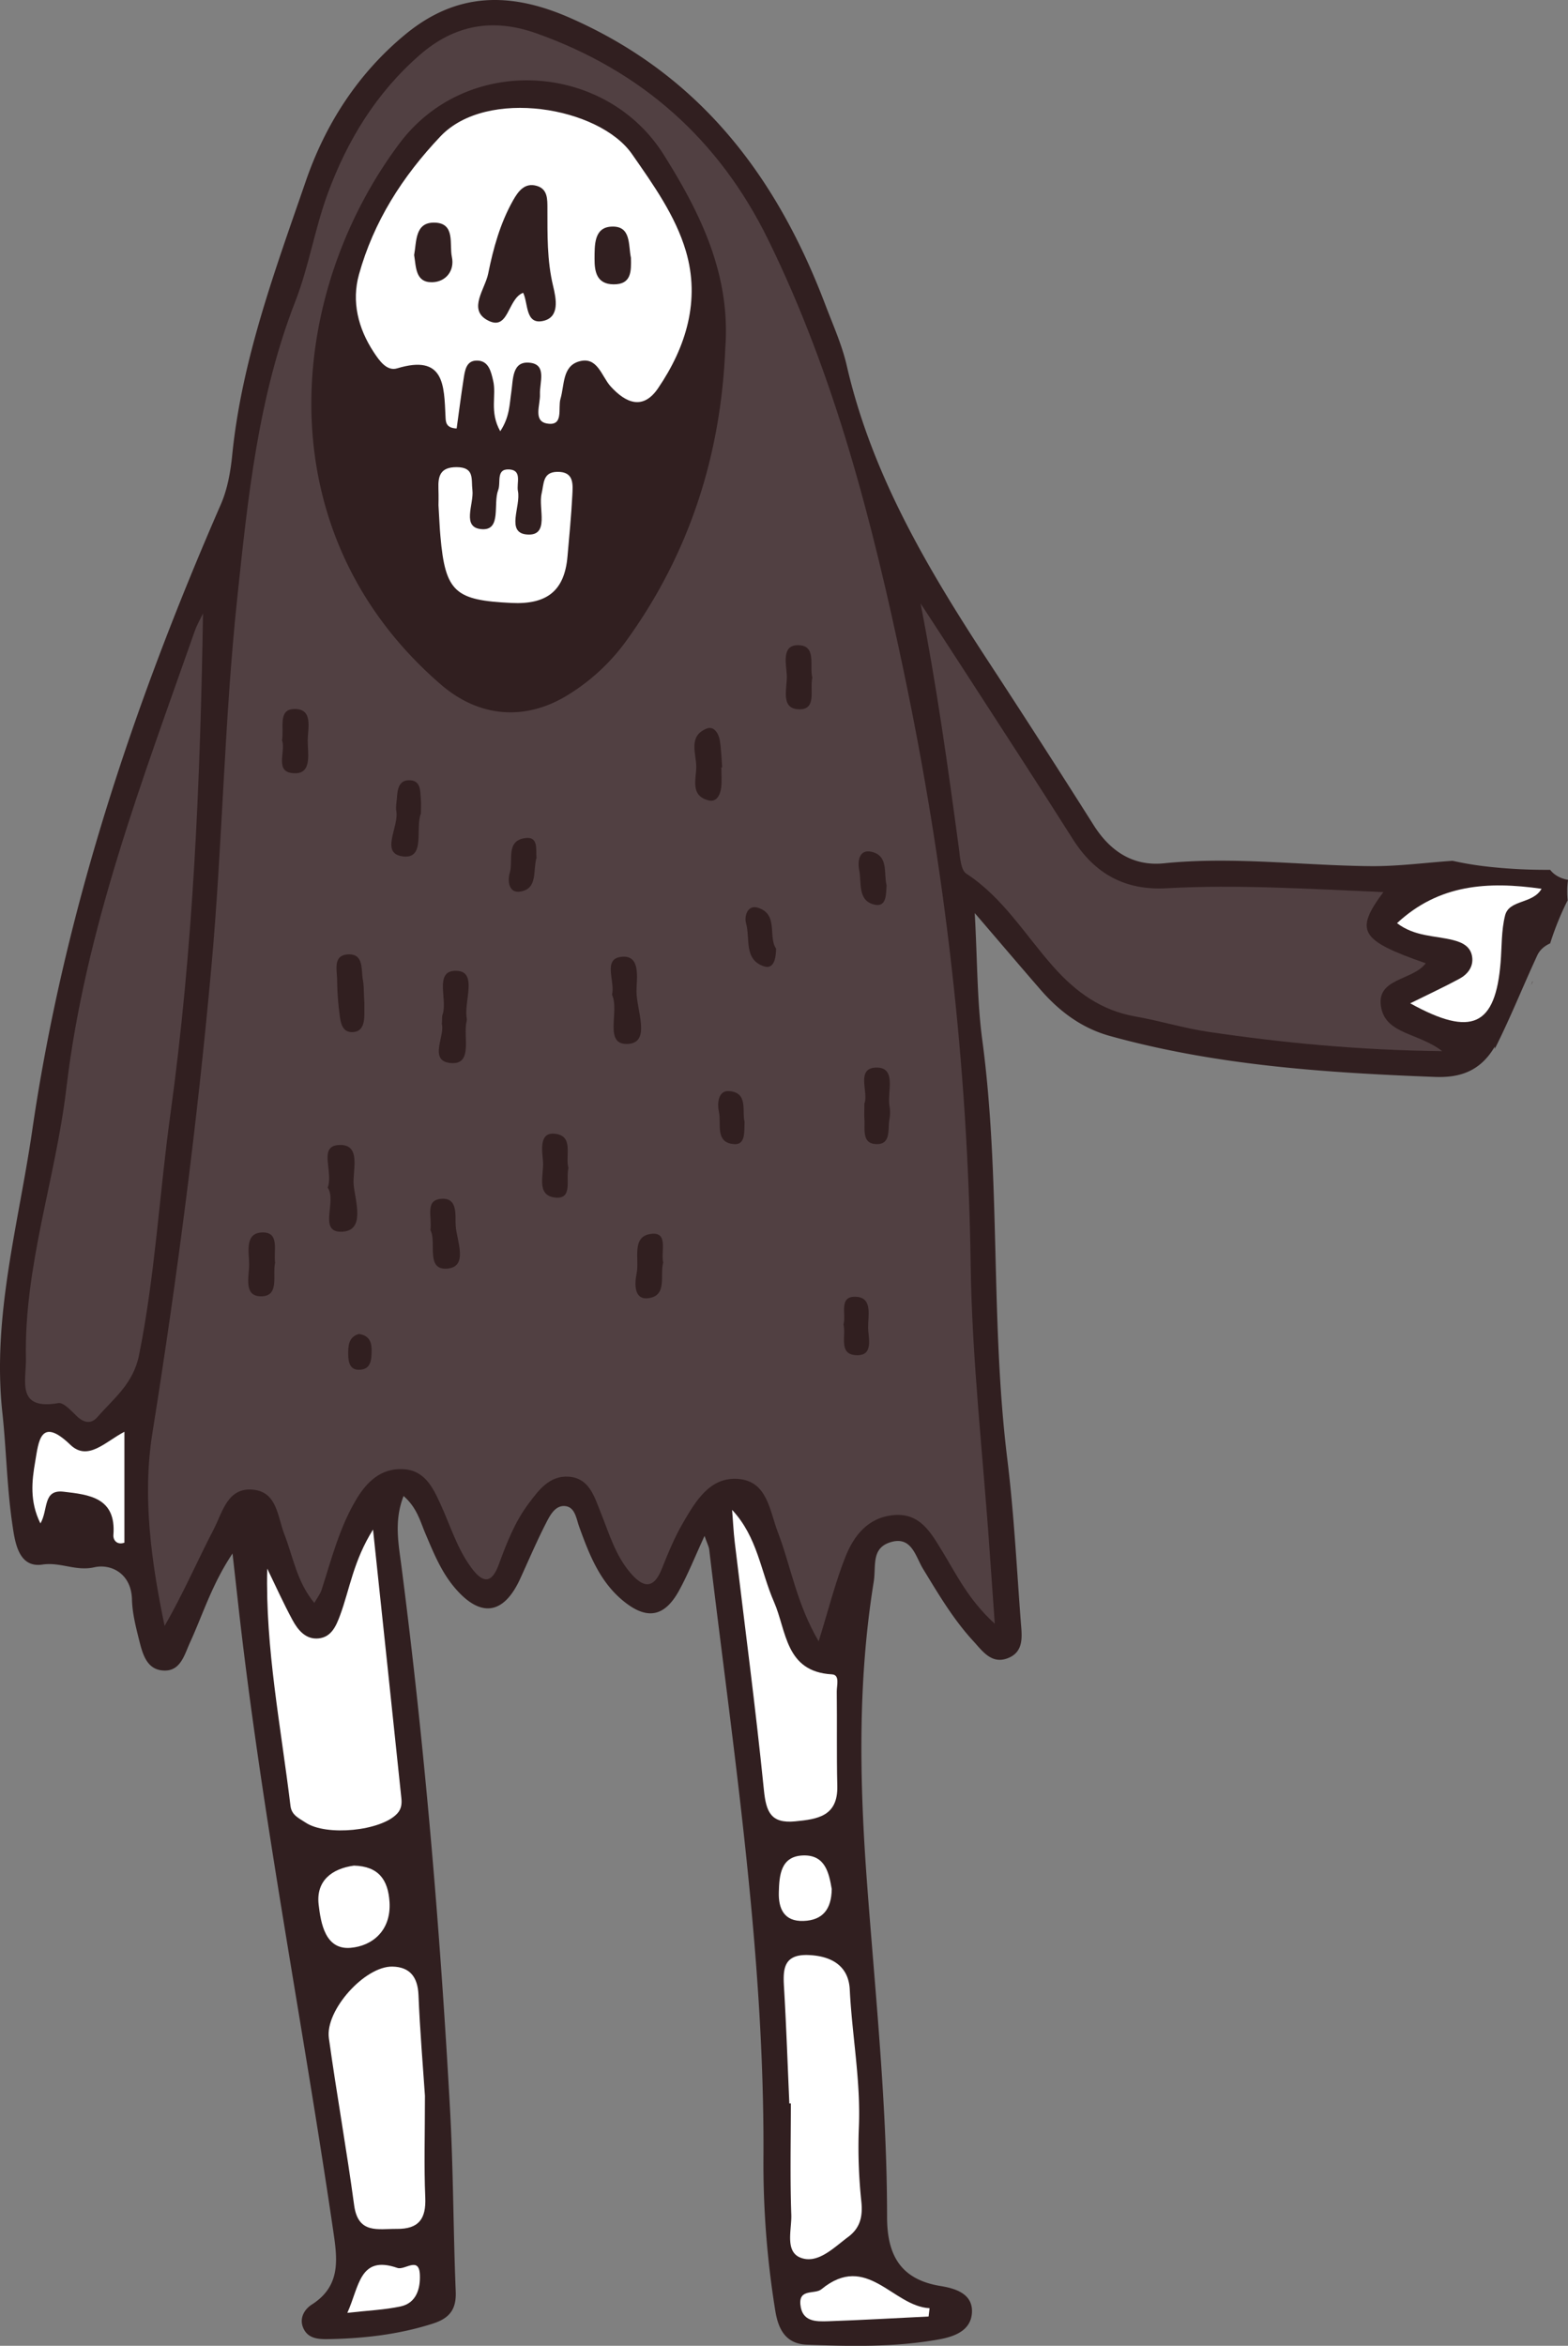 <svg id="Layer_1" data-name="Layer 1" xmlns="http://www.w3.org/2000/svg" viewBox="0 0 1535.87 2296.86"><rect x="0" y="0" width="1535.87" height="2296.86" fill="#808080" stroke="none"/><defs><style>.cls-1{fill:#311f20;}.cls-2{fill:#514042;}.cls-3{fill:#fff;}</style></defs><path class="cls-1" d="M1499.88,964.37l.21-.4c.32-.84.68-1.67,1-2.51C1501.36,960.24,1501.09,960.2,1499.88,964.37Z"/><path class="cls-1" d="M1518.41,923.69A283.6,283.6,0,0,1,1534,884.58c.5-1,1-2,1.57-3a79.48,79.48,0,0,1,.32-20.11c-6.43-1.08-12.5-4-16.52-8.63l-1-1.16h-3.18a512,512,0,0,1-57.81-3.11,320.57,320.57,0,0,1-34.59-5.72c-26.79,1.83-53.49,5.49-80.57,5.22-67.37-.65-134.57-9.63-202.14-2.78-30.21,3.06-52.62-11.72-68.88-37.42q-51.4-81.29-104.12-161.76c-58.81-89.93-113.25-181.77-137.71-288.22-4.67-20.32-13.46-39.73-20.9-59.36C760.81,172.76,685.34,73,557.68,17.21c-59-25.76-111-24.4-160.54,16.39-46.39,38.22-78.26,87.63-97.6,143.74C269.34,265,236.82,352.2,227.45,445.61c-1.64,16.31-4.62,33.29-11.1,48.16C130.33,691,62.67,893.46,31.48,1107.39c-13.37,91.67-39.36,181.69-29.16,275.86,3.9,36,4.42,72.43,9.63,108.21,2.52,17.25,5.54,44,29.56,40.47,17.85-2.67,32.59,6.75,50.83,2.66,16.46-3.68,36.3,6.1,36.92,31.49.32,13.08,3.62,26.24,6.83,39.05,3.49,13.95,7.42,30.4,25.15,30.58,15.85.17,19.46-15.7,24.94-27.63,12.55-27.33,21.29-56.61,41.58-87,2.31,20.63,3.89,34.7,5.46,48.77,22.9,205.47,62.89,408.36,92.94,612.76,4.14,28.19,8.59,55.13-20.68,73.82-7.7,4.92-12.51,13.78-8.38,23.12,4.79,10.84,15.7,10.95,25.79,10.74,34.38-.69,68.2-4.61,101.22-15.22,16.22-5.22,23-13.89,22.27-31.35-2.42-59.6-2.31-119.33-5.6-178.88-9.81-177.69-24.8-354.94-47.6-531.51-2.78-21.57-7.41-44.21,2.12-68.54,13.08,11.42,16.19,24.56,21.29,36.56,7.77,18.32,15.21,36.9,28.11,52.41,25.49,30.63,48.53,27.7,64.85-8,8.26-18.06,16.05-36.36,25.07-54,3.88-7.59,8.91-17.73,18.44-17.13,10.26.64,11.36,12.29,14.25,20.26,9.86,27.21,20.24,54.1,43.64,73,22.74,18.39,39.86,15.41,54.06-10.27,8.83-16,15.58-33.13,25.11-53.77,2.72,7.87,4.21,10.55,4.55,13.37,23.53,197.44,54.17,394.23,53.14,593.89A900.2,900.2,0,0,0,759.48,2263c3,18.11,10.43,32,30.9,32.76,43.1,1.72,86.26,2.5,128.94-5.09,15.52-2.76,32.36-8.69,32.75-27.34.38-17.93-17.17-22.78-30.7-25-39.5-6.39-52.47-30.59-52.48-67.62,0-109.55-11.56-218.46-19.67-327.56-7.3-98.29-9.25-196.41,6.6-294.36,2.47-15.3-2.63-32.53,15.9-38.58,21.18-6.93,25,13.76,32.32,25.77,15,24.61,29.58,49.37,49.13,70.65,8.77,9.55,17.57,22.63,32.94,17.34,17.77-6.12,14.76-22.79,13.71-36.85-4-52.9-6.69-106-13.17-158.59-16.77-136.29-6.26-274.1-24.51-410.31-5.11-38.15-4.75-77-7.37-124.19,25.66,29.89,44.91,52.53,64.42,75,18.49,21.26,40.26,37.65,68,45.33,104.13,28.87,211,36,318.25,40.1,22.46.85,43.77-4.14,58.69-29.68v2.2c15.13-29.85,27.5-61.11,41.64-91.51C1508.2,930.06,1512.93,926.13,1518.41,923.69Z"/><path class="cls-2" d="M801.89,1607.05c-21.75-37-27.14-73.36-40-106.87-8.07-21.08-10.23-49.93-38.87-52.12-27.76-2.11-41.7,21.88-54,43-8.31,14.24-14.65,29.73-20.79,45.09-8.48,21.24-19.07,17.69-31,3.6-14.68-17.26-20.72-38.76-29-59.23-6.13-15.21-11.06-33.31-31.25-34.65-18.81-1.24-29.43,13.29-39.42,26.63-13.39,17.9-21.39,38.61-29,59.38-7.18,19.62-16,18-27,3-14-19-20.55-41.49-30.25-62.5-7.54-16.36-15.53-32.93-36.67-33.88-21.3-1-35.07,12.19-45.18,28.82-16.82,27.65-24.65,59-34.48,89.43-1.27,3.94-4.06,7.39-7.11,12.76-17.23-20.85-20.78-45.31-29.44-67.51-6.6-16.92-6.91-40.67-29.92-43.34-25.66-3-30.53,22.13-39.19,38.77-16.13,31-29.94,63.18-48.09,94.55-13.1-62.62-21.86-126.69-12-188.51,24.24-151.76,44-304,57.84-456.86,10.85-119.92,12.57-240.73,25.25-360.41,10.42-98.33,20.37-197.38,57.07-291.47,13.05-33.45,18.85-70.27,31.36-104.49,19.27-52.7,47.9-99.52,90.65-136.65,33.77-29.31,71.29-36.16,114.19-20.89q154.7,55.08,226.76,201.83c65.78,134,102.36,277.74,132.81,422.56,40.3,191.64,62.88,385.93,65.64,582,1.33,94.14,12.27,187.45,18.67,281.14,1.41,20.7,2.92,41.39,4.91,69.58-25.9-23.45-37.46-48.21-51.51-71.07-11.1-18.07-21.54-37.46-47.32-35.25-25.41,2.18-39.22,20.12-47.56,41.12C818.26,1549.16,811.86,1575,801.89,1607.05Z"/><path class="cls-2" d="M1355,873.49c-28.37,38.35-22.82,47.19,41.51,69.69-12.84,17.4-50,14.19-43.46,44.23,5.5,25.36,36.62,23.93,59.57,41.8-81.07-.93-155.34-8-229.24-18.93-24-3.54-47.36-10.85-71.26-15-33.37-5.84-58.25-23.87-80.34-48.72-27.58-31-49.22-67.64-85.29-91.16-5.44-3.54-6.05-15.9-7.2-24.41-10.71-79.78-21.84-159.47-37.59-240.17,13.23,20.3,26.53,40.55,39.68,60.9,36.59,56.61,73.47,113,109.53,170,21.53,34,51.18,50.24,91.59,48C1212.06,865.91,1281.52,870.35,1355,873.49Z"/><path class="cls-2" d="M198.85,600.63c-2.68,165.17-9.57,328.28-31.93,490.2-10.85,78.6-15,158-30.75,236.1-5.66,28.06-24.75,42.21-40.75,60.6-6.08,7-13.18,5.77-20.09-.81-5.48-5.21-13-13.78-18.24-12.88-41.65,7.21-31.24-22.32-31.69-43.59-1.92-90.43,29.1-176,39.56-264.48,18.48-156.19,74.37-301.35,125.85-448C192.89,611.86,196.14,606.34,198.85,600.63Z"/><path class="cls-3" d="M261.75,1535.88c8.18,16.81,15.85,33.9,24.74,50.34,5.31,9.82,13,19.3,25.59,18s17.2-12.22,21.14-22.91c9.35-25.31,12.9-52.87,32.16-83.65,9.82,92.74,18.87,177.79,27.75,262.86.56,5.35.24,10.57-4.09,15.24-15.71,17-69.35,22.36-89.72,8.79-6.36-4.24-13.68-7.09-14.8-16.35C275.18,1690.73,259.83,1613.91,261.75,1535.88Z"/><path class="cls-3" d="M416.23,2052.06c0,37.91-1,68.86.33,99.72.88,20.89-6.47,30.81-27.85,30.6-18.44-.19-38,5.35-41.84-23.23-7.37-54.65-17.17-109-24.74-163.59-3.76-27.18,35.24-70.52,62.21-70,17,.31,24.84,10.1,25.56,27.72C411.35,1988.53,414.34,2023.74,416.23,2052.06Z"/><path class="cls-3" d="M773.17,2059.54c-1.6-36.31-2.89-72.63-4.94-108.91-1-18.3-3.77-37.35,23.35-36.39,21.64.76,39.57,9.67,40.77,33.79,2.23,45.06,10.89,89.62,8.91,135a500.89,500.89,0,0,0,2.44,72.55c1.5,14.74-1.11,25.93-13,34.75-14.08,10.49-29.55,26.54-46.24,20.37-16-5.91-8.86-27.59-9.38-42.19-1.3-36.29-.43-72.66-.43-109Z"/><path class="cls-3" d="M717.11,1478.37c25,26.75,28,60.47,41.08,90.24,12.32,28.17,10.85,68.26,56.7,70.81,8,.45,4.66,10.85,4.73,16.79.37,30.82-.22,61.66.52,92.47.7,29.61-19.12,32.56-41.37,34.68-23.57,2.25-28.35-9.07-30.51-30.58-8.16-81-18.91-161.72-28.55-242.57C718.44,1499.64,718,1489,717.11,1478.37Z"/><path class="cls-3" d="M1381.33,982.38c18.93-9.38,33.82-16.25,48.2-24.06,8.13-4.41,13.92-11.8,12.43-21.6-1.52-10-9.54-13.94-18.72-16.26-17.82-4.5-37.39-3.28-54.84-16.55,40.86-38,88.65-41.25,141.58-33.66-8.66,15.1-31.76,10.37-35.74,26.1-3.73,14.75-3.13,30.6-4.38,46C1464.83,1004.34,1441.83,1015.88,1381.33,982.38Z"/><path class="cls-3" d="M39.59,1491.65c-10.7-21.55-8.41-41.62-5.08-60.77,3.26-18.71,4.81-44.71,34.35-16.28,17.15,16.5,34.11-2.84,53-12.7v108.58c-6.87,2.53-11.2-2.16-10.78-7.59,2.85-36.57-23.73-39.41-48.85-42.31C41.71,1458.21,47.45,1478.21,39.59,1491.65Z"/><path class="cls-3" d="M346.67,1826.69c24.24.61,33.52,14,34.87,35.66,1.72,27.57-16.46,43.05-38.27,44.85-24.62,2-29-23.88-31.15-42.3C309.4,1841.47,325.17,1829.66,346.67,1826.69Z"/><path class="cls-3" d="M909.55,2268.18c-32.77,1.6-65.54,3.5-98.34,4.62-12.07.41-25.67.55-27.23-16.4-1.45-15.83,14.15-9.62,20.63-14.94,44.57-36.57,69.79,16.8,105.93,18.57Z"/><path class="cls-3" d="M814.7,1849.62c-.28,19.61-8.65,30.54-27.58,31.24-19.25.71-24.67-12.19-24.26-27.9.43-16.56,1.67-35.68,24.11-36.24C808.51,1816.18,812,1834.18,814.7,1849.62Z"/><path class="cls-3" d="M340.21,2264.59c11.76-25.74,11.86-56.91,49-44,7.38,2.56,21.31-11.85,22.07,6.8.53,13-3.19,27.54-18.87,30.91S360.39,2262.29,340.21,2264.59Z"/><path class="cls-1" d="M710.44,340.83C706.11,445.9,675.29,542.24,613.06,628a199.4,199.4,0,0,1-55.49,51.66c-42.28,26.74-87.92,23.15-125.58-9.3C259.05,521.32,280.18,289,391.11,140.66c66.31-88.68,202.11-79.72,259,10.8C686.78,209.79,715.69,269.37,710.44,340.83Z"/><path class="cls-1" d="M432.77,1002.67c.36-5,.06-7.34.75-9.36,5.12-15-9.12-44.31,14.56-42.68,19.59,1.34,6.35,29.84,9.05,46.06a8.33,8.33,0,0,1-.07,3.3c-3.58,14.74,6.24,41.88-14.41,40.93C418.88,1039.82,436.1,1014.26,432.77,1002.67Z"/><path class="cls-1" d="M321,1162.84c5.71-15.42-9.12-40.1,10.11-41.67,23.63-1.93,14,25.26,15.29,38.87,1.54,16.12,12.16,46-12.57,46C311.81,1206,330.06,1176,321,1162.84Z"/><path class="cls-1" d="M599.48,974c3.22-13.41-9.4-35.16,9.23-37.16,19.25-2.07,14.83,21,14.74,33.61-.14,18.25,14.45,50.16-8,51.66C590.56,1023.81,607.15,990.12,599.48,974Z"/><path class="cls-1" d="M356.9,982c0-.51,0,4.94,0,10.38,0,8-1.15,17-10.11,18.08-11.79,1.38-13.21-9.17-14.24-17.85A277.5,277.5,0,0,1,330.23,960c0-10.06-4.6-25.22,11.34-25.53,15-.29,12,15.23,13.92,25.24C356.48,965,356.24,970.58,356.9,982Z"/><path class="cls-1" d="M706.55,751.38c0,6.59.61,13.26-.16,19.75-.82,6.83-4.34,14.49-12.06,12.62C675.66,779.21,682,762.66,682,750.84c0-13-8.21-30.14,10.2-37.46,7.16-2.84,11.78,4.81,12.87,11.71,1.38,8.66,1.58,17.51,2.29,26.28Z"/><path class="cls-1" d="M846.66,1080.56c4.5-10.66-9-35.21,12.06-35.24,19.83,0,10.08,24.18,12.59,37.9a37.91,37.91,0,0,1-.17,13c-1.73,9.85,2.09,25.46-14.24,23.9-12.68-1.21-9.57-14.83-10.19-24.21C846.43,1091.58,846.66,1087.21,846.66,1080.56Z"/><path class="cls-1" d="M412.27,796.53c-5.77,14.52,4.68,44.29-17.07,42.07-23.61-2.42-4.24-28.91-7-44.41-.76-4.17.3-8.69.59-13,.51-7.9,1.69-16.84,11.22-17.21,12.55-.49,11.5,10.46,12.24,18.91C412.59,787.18,412.27,791.56,412.27,796.53Z"/><path class="cls-1" d="M421.58,1204.51c1.8-12.7-5.24-28.59,9.3-30.55,18.28-2.46,14.71,16.18,15.5,26.49,1.15,14.82,12.65,40.13-8.52,41.7C416.54,1243.73,428,1215.8,421.58,1204.51Z"/><path class="cls-1" d="M276.2,724.89c2.19-12.06-4.12-30.19,11.71-30.66,19.17-.58,13.61,18.74,13.48,30.44-.14,12,4.57,32.23-11.91,32.45C267.41,757.41,280.53,735.46,276.2,724.89Z"/><path class="cls-1" d="M795.68,663.51c-2.81,11.77,5.07,32.23-14.11,30.94-17.43-1.18-10.27-21.29-10.88-33.29-.56-11-5.4-29.65,11.12-29.43C800.28,632,792.59,651.86,795.68,663.51Z"/><path class="cls-1" d="M269.49,1236.4c-2.81,11.79,4.38,32.07-12.67,32.84-18.86.85-12.76-19.31-12.78-31.16,0-12-4.83-31.37,13.52-31.37C274.15,1206.7,267.75,1225.05,269.49,1236.4Z"/><path class="cls-1" d="M556.79,1143.64c-2.76,11.2,4.54,30.68-12.78,28.95-19.45-1.95-11-22.71-12.13-35.57-.9-10.15-3.72-27.59,10.15-27C562.94,1111,553.31,1131.73,556.79,1143.64Z"/><path class="cls-1" d="M649.61,1236.18c-3.53,12.42,4.41,32.35-14.38,34.9-14.81,2-13.58-14.8-11.59-24.64,2.76-13.62-5.52-35.93,14.15-38.31C655.13,1206,647,1225.61,649.61,1236.18Z"/><path class="cls-1" d="M826.22,1296.68c2.94-9.82-5.46-28.41,13.09-26.89,15.52,1.26,10.86,19,11,30,.13,10.56,6,28.57-12.56,27.07C821.29,1325.57,828.86,1307.82,826.22,1296.68Z"/><path class="cls-1" d="M760.2,928.8c-.11,10.05-2.5,20.34-11.63,17.44C728.3,939.82,735,919,730.8,904.17c-2.09-7.42,1.67-18.33,11.23-15.48C763,894.94,752.05,917.34,760.2,928.8Z"/><path class="cls-1" d="M868.4,866.74c-.55,9.34,0,22-12.25,18.92-16.25-4-12.1-21.43-14.54-33.64-1.8-9,0-20.8,12.1-18C870.66,838,865.4,855.22,868.4,866.74Z"/><path class="cls-1" d="M525.51,839.91c-3.69,12.49,1.47,29.86-15.39,33-11.67,2.2-13.24-10-10.76-18.44,3.57-12.18-4.43-32.06,16.19-34C527.55,819.45,524.73,832.4,525.51,839.91Z"/><path class="cls-1" d="M729.3,1098.27c-.38,9.81,1.08,22.75-10.08,22-19.21-1.31-12.48-19.89-15-31.44-1.84-8.34-.88-21.33,10-20.48C733.16,1069.82,726.57,1087.74,729.3,1098.27Z"/><path class="cls-1" d="M351.5,1306.15c10.48,1.43,12.61,8.35,12.5,16.6-.12,9-.66,18.64-12.91,18.43-8.34-.14-9.87-7.52-10-14.25C341,1318.17,341.1,1309.15,351.5,1306.15Z"/><path class="cls-3" d="M490,422.25c-10.84-19.19-3.46-35.07-7-49.7-2-8.55-4.23-18.81-14.8-19.47-11.82-.74-12.85,9.94-14.19,18.6-2.48,16-4.53,32.12-6.72,47.85-10.94-.42-10.67-6.88-10.92-11.87-1.46-30.14-.88-61.07-47.34-47-10.18,3.09-17.47-7.51-23.06-16-15.27-23.31-21.7-49.43-14.38-75.85C366.05,216.94,394,173,431.45,133.5,476.9,85.59,586.93,104.77,619,150.8c20.94,30.09,42.59,60.35,52.85,95.13,14.18,48.08.31,93.76-27.33,134.32-14.61,21.45-31.44,14.62-46.48-2-9-10-12.84-29.8-31.14-24.28-16.14,4.87-13.94,23.13-17.9,36.53-2.72,9.21,3.61,27.25-13.41,24.14-13.53-2.48-6.26-18.38-6.69-28.6-.48-11.39,6.89-28.64-9.3-30.8-18.28-2.44-16.85,16.15-18.79,28.83C499,395.77,499.35,408.06,490,422.25Z"/><path class="cls-3" d="M429.5,494.69c0-.72.23-8.47-.05-16.19-.45-12.5,1.85-21.1,17.73-21.09,17.91,0,14.24,11.72,15.56,22.5,1.67,13.62-11.32,37.28,9.74,38.26,18.86.88,10.34-24.94,15.51-38.35,2.84-7.35-2.49-20.93,10.75-20.19,13.07.74,7,13.43,8.59,21.26,3,14.84-12.16,40.84,8.88,42.45,22.59,1.73,10.85-25.63,14.29-40,2.33-9.72,1-21,15.07-21.34,17.16-.45,15.53,12.63,15,23.37-1,19.83-3,39.6-4.7,59.39C553,578.5,535.72,592.06,501,590.38c-54.92-2.66-64.85-10.16-69.62-65.5C430.67,517.18,430.38,509.43,429.5,494.69Z"/><path class="cls-1" d="M512.44,286.67c-15.74,6-13.84,38.83-35.49,26.56-18.54-10.51-1.77-30.35,1.22-45.25,5-24.81,11.79-49.52,24.46-71.91,5.07-8.94,11.48-17.62,23.38-14,10.52,3.19,10.17,13.1,10.19,22.11.07,25.41-.49,50.74,5.58,75.87,3,12.48,6.63,30.44-9.62,34.15C514.43,318.24,517.52,297.15,512.44,286.67Z"/><path class="cls-1" d="M618,252.34c.36,13.41.54,26.24-17.07,26.07-16.58-.17-18.66-12.67-18.56-25.18.09-12.95-.6-30.19,16-31.31C618.61,220.54,615.28,240.09,618,252.34Z"/><path class="cls-1" d="M405.65,249.73c2.46-13.42.72-32.22,20.07-31.76,20.63.5,14.26,21.36,16.89,33.58,2.87,13.38-5.77,24.55-19.37,24.79C406.84,276.63,407.62,261.49,405.65,249.73Z"/></svg>
